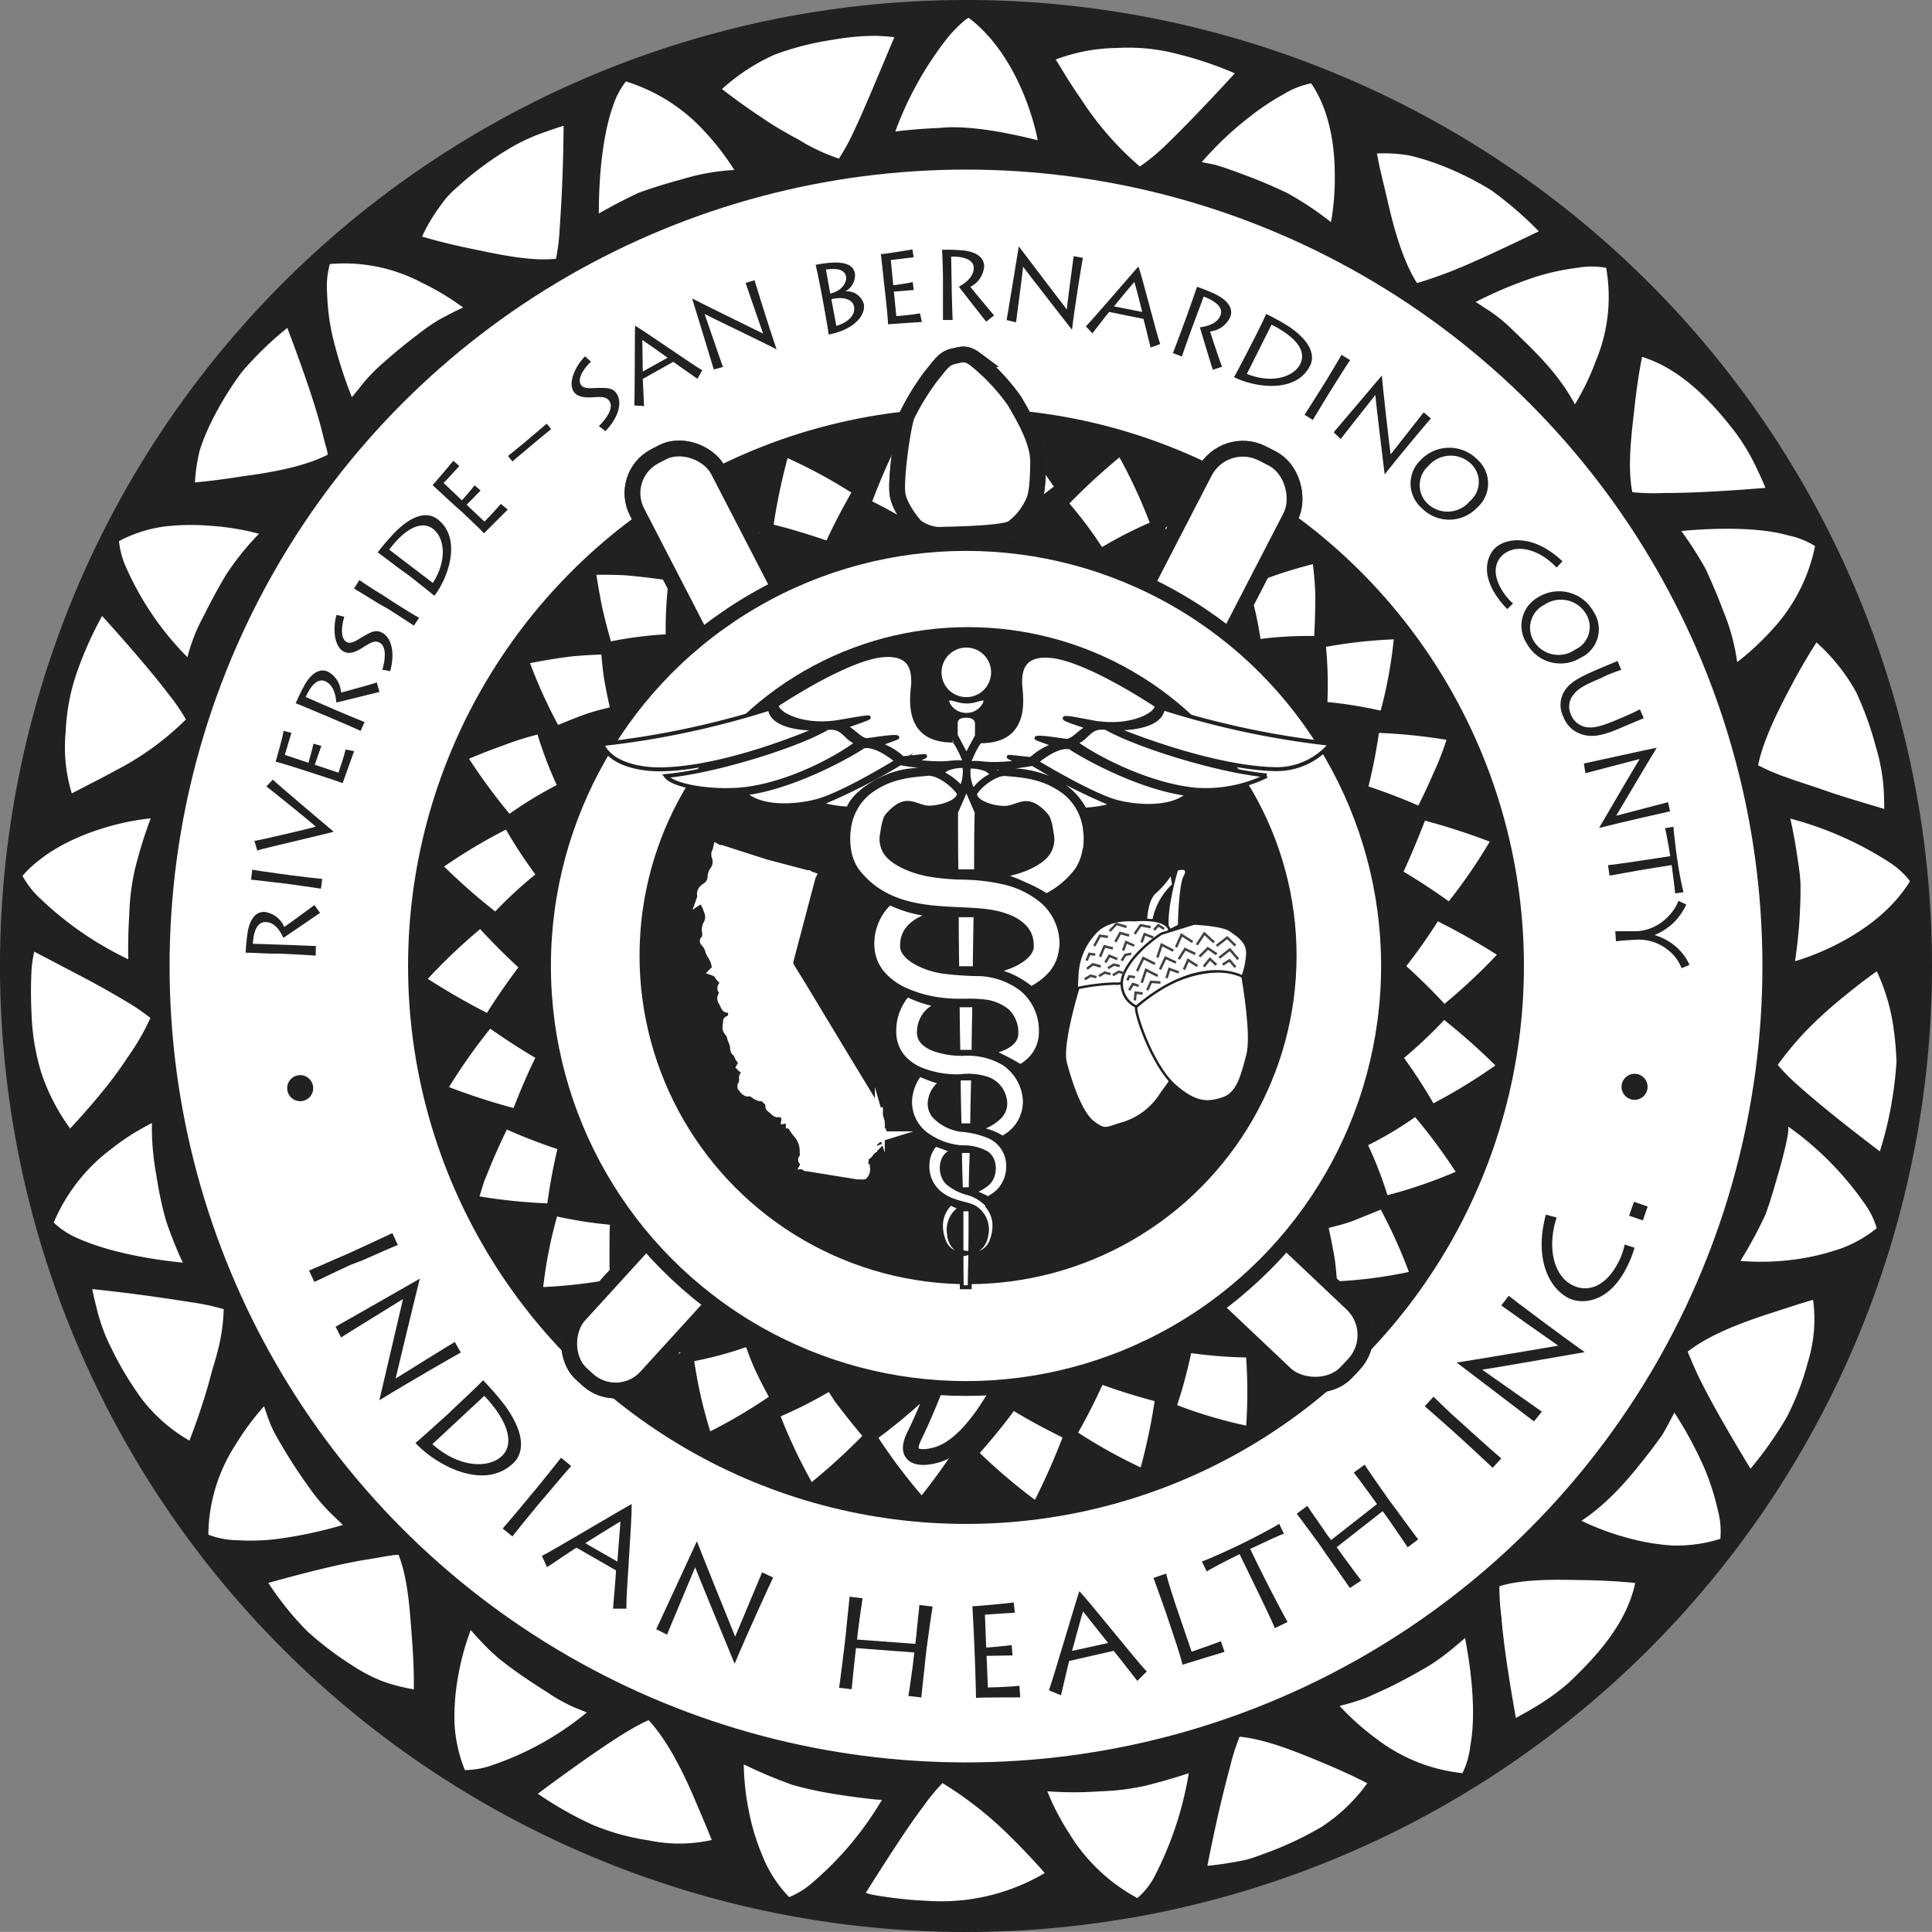 <svg xmlns="http://www.w3.org/2000/svg" viewBox="0 0 244.82 244.81"><rect x="0" y="0" width="244.82" height="244.81" fill="#808080" stroke="none"/><defs><style>.cls-1{fill:#212121;}.cls-2,.cls-3,.cls-5,.cls-6,.cls-7,.cls-8,.cls-9{fill:#fff;}.cls-3,.cls-5,.cls-6,.cls-7,.cls-9{stroke:#212121;}.cls-10,.cls-3,.cls-4,.cls-5,.cls-6,.cls-7,.cls-8,.cls-9{stroke-miterlimit:10;}.cls-3{stroke-width:0.99px;}.cls-4{fill:#c6d92c;stroke:#333;}.cls-4,.cls-5{stroke-width:2px;}.cls-6{stroke-width:1.88px;}.cls-7{stroke-width:0.5px;}.cls-8{stroke:#fff;stroke-width:1.25px;}.cls-10,.cls-9{stroke-width:0.31px;}.cls-10{fill:none;stroke:#414042;}</style></defs><g id="Layer_2" data-name="Layer 2"><g id="Layer_1-2" data-name="Layer 1"><path class="cls-1" d="M244.82,122.41A122.41,122.41,0,1,1,122.41,0,122.41,122.41,0,0,1,244.82,122.41Z"/><circle class="cls-2" cx="122.41" cy="122.41" r="100.92"/><circle class="cls-1" cx="122.41" cy="122.41" r="70.7"/><path class="cls-3" d="M190.26,135.07a83.3,83.3,0,0,0-7.3-6.49,58.74,58.74,0,0,1-5.72,5.4,64.12,64.12,0,0,1,4.21,6.49A71.28,71.28,0,0,0,190.26,135.07Z"/><path class="cls-3" d="M190.45,120.89a83.15,83.15,0,0,0-8.43-4.78,70.28,70.28,0,0,1-4.49,6.37c1.82,1.63,3.66,3.43,5.47,5.4A73.08,73.08,0,0,0,190.45,120.89Z"/><path class="cls-3" d="M179.19,161.54a65.37,65.37,0,0,0-4-8.89c-1.24.53-2.46,1-3.65,1.49s-2.54.77-3.76,1.11c.28,1.23.53,2.5.77,3.8s.3,2.52.41,3.83A57,57,0,0,0,179.19,161.54Z"/><path class="cls-3" d="M185.19,148.71a71.23,71.23,0,0,0-5.78-7.82,46.42,46.42,0,0,1-6.7,4,49.36,49.36,0,0,1,2.77,7.16A61.52,61.52,0,0,0,185.19,148.71Z"/><path class="cls-3" d="M158.37,181.25a64.31,64.31,0,0,0,0-9.72,58.14,58.14,0,0,1-7.82-.62,62.15,62.15,0,0,1-2,7.44A59,59,0,0,0,158.37,181.25Z"/><path class="cls-3" d="M169,171.93a60.22,60.22,0,0,0-2.1-9.46,49,49,0,0,1-7.71.93,50.75,50.75,0,0,1-.39,7.65c1.63.27,3.31.5,5,.68S167.27,171.91,169,171.93Z"/><path class="cls-3" d="M131.32,190.8a86.31,86.31,0,0,0,3.94-8.88c-2.47-1.24-4.76-2.43-6.91-3.78-1.46,2-3.08,4-4.88,6A72.15,72.15,0,0,0,131.32,190.8Z"/><path class="cls-3" d="M144.87,186.65a77.12,77.12,0,0,0,2-9.47c-2.62-.68-5.11-1.46-7.43-2.31-1,2.22-2.15,4.51-3.48,6.83A67.11,67.11,0,0,0,144.87,186.65Z"/><path class="cls-3" d="M102.72,188.56a79.6,79.6,0,0,0,7.22-6.58q-1.32-1.56-2.52-3.09l-1.17-1.52-1.07-1.65a54.88,54.88,0,0,1-6.89,3.49A67.54,67.54,0,0,0,102.72,188.56Z"/><path class="cls-3" d="M116.81,190.26a83.12,83.12,0,0,0,5.63-7.91,64.57,64.57,0,0,1-5.86-5.13,70.14,70.14,0,0,1-5.94,4.86A71.3,71.3,0,0,0,116.81,190.26Z"/><path class="cls-3" d="M77.57,174.78a61.49,61.49,0,0,0,9.25-3.06c-.4-1.29-.8-2.5-1.09-3.79s-.52-2.6-.73-3.85a47.1,47.1,0,0,1-7.71.39c-.09,1.66-.15,3.4-.12,5.13S77.38,173,77.57,174.78Z"/><path class="cls-3" d="M89.71,182.08a66.86,66.86,0,0,0,8.37-4.93q-1-1.77-1.8-3.48c-.56-1.15-1-2.42-1.45-3.59a46.54,46.54,0,0,1-7.41,2A57.86,57.86,0,0,0,89.71,182.08Z"/><path class="cls-3" d="M60.12,152a70.47,70.47,0,0,0,9.67,1,69.93,69.93,0,0,1,1.43-7.71A72.21,72.21,0,0,1,64,142.49q-1.1,2.2-2.12,4.61l-1,2.45Z"/><path class="cls-3" d="M68.28,163.61a62.66,62.66,0,0,0,9.63-1.09l-.18-1.94,0-2c0-1.31,0-2.59.07-3.83a56.39,56.39,0,0,1-7.56-1.18A57.16,57.16,0,0,0,68.28,163.61Z"/><path class="cls-3" d="M53.45,124.13A85.93,85.93,0,0,0,61.89,129a76.41,76.41,0,0,1,4.47-6.47c-1.82-1.66-3.65-3.48-5.47-5.48A73.7,73.7,0,0,0,53.45,124.13Z"/><path class="cls-3" d="M56.17,138A81.6,81.6,0,0,0,65.39,141a77.6,77.6,0,0,1,3.09-7.15c-2.11-1.23-4.27-2.62-6.45-4.17A72.19,72.19,0,0,0,56.17,138Z"/><path class="cls-3" d="M58.7,95.92a74.6,74.6,0,0,0,5.78,7.87,50,50,0,0,1,6.72-4.08,51.23,51.23,0,0,1-2.75-7.22A38,38,0,0,0,63.59,94Q61.19,94.85,58.7,95.92Z"/><path class="cls-3" d="M55.5,109.74a80.81,80.81,0,0,0,7.3,6.43,55.12,55.12,0,0,1,5.72-5.28,59.27,59.27,0,0,1-4.21-6.42A69.92,69.92,0,0,0,55.5,109.74Z"/><path class="cls-3" d="M75,72.34q.36,2.46.84,4.8c.35,1.58.79,3.18,1.23,4.71a49,49,0,0,1,7.79-1,50.17,50.17,0,0,1,.42-7.71c-1.64-.26-3.34-.47-5.08-.65S76.8,72.34,75,72.34Z"/><path class="cls-3" d="M66.5,83.66a63.49,63.49,0,0,0,4,8.83c1.23-.51,2.44-1,3.63-1.44s2.52-.74,3.74-1.06c-.29-1.22-.56-2.49-.78-3.76s-.32-2.51-.44-3.81c-1.64.08-3.41.14-5.07.37S68.24,83.31,66.5,83.66Z"/><path class="cls-3" d="M99.48,57.36a75.34,75.34,0,0,0-2,9.5c2.64.63,5.18,1.44,7.52,2.24,1-2.22,2.2-4.51,3.55-6.84A66.22,66.22,0,0,0,99.48,57.36Z"/><path class="cls-3" d="M87.09,64.26a65.05,65.05,0,0,0,.07,9.68,61.69,61.69,0,0,1,7.74.69,63.89,63.89,0,0,1,2-7.39A58.51,58.51,0,0,0,87.09,64.26Z"/><path class="cls-3" d="M127.91,53.63a84,84,0,0,0-5.69,7.91,67.91,67.91,0,0,1,6,5.12,72.42,72.42,0,0,1,6-4.87A73.87,73.87,0,0,0,127.91,53.63Z"/><path class="cls-3" d="M113.79,54.91a84.51,84.51,0,0,0-3.88,8.87,72.73,72.73,0,0,1,6.8,3.81c1.44-2,3-4,4.81-6A72.19,72.19,0,0,0,113.79,54.91Z"/><path class="cls-3" d="M155.4,61.84A66,66,0,0,0,147,66.76a46.26,46.26,0,0,1,3.35,7.1,48.27,48.27,0,0,1,7.47-2A58.85,58.85,0,0,0,155.4,61.84Z"/><path class="cls-3" d="M142,57.2a79.81,79.81,0,0,0-7.16,6.58A51,51,0,0,1,139.49,70a52.83,52.83,0,0,1,6.83-3.5A65.28,65.28,0,0,0,142,57.2Z"/><path class="cls-3" d="M177.16,80.5a63.44,63.44,0,0,0-9.67,1.06,50.56,50.56,0,0,1,.2,7.85,53.92,53.92,0,0,1,7.62,1.23A57.48,57.48,0,0,0,177.16,80.5Z"/><path class="cls-3" d="M166.79,70.86c-1.6.41-3.14.84-4.66,1.34s-3.07,1.12-4.54,1.73a45.62,45.62,0,0,1,1.72,7.59A47.49,47.49,0,0,1,167,81.1c.1-1.65.16-3.36.17-5.1S167,72.62,166.79,70.86Z"/><path class="cls-3" d="M189.5,106.4a83.68,83.68,0,0,0-9.23-3c-1,2.58-2,5-3.05,7.25,2.12,1.25,4.28,2.66,6.46,4.24A69,69,0,0,0,189.5,106.4Z"/><path class="cls-3" d="M183.94,93.36a69.91,69.91,0,0,0-9.63-1,70.43,70.43,0,0,1-1.49,7.62,76.24,76.24,0,0,1,7.14,2.74q1.11-2.17,2.14-4.55A37.22,37.22,0,0,0,183.94,93.36Z"/><rect class="cls-4" x="84.31" y="55.96" width="11.55" height="28.9" rx="5.25" transform="translate(-22.27 49.22) rotate(-27.33)"/><rect class="cls-5" x="84.31" y="55.96" width="11.55" height="28.9" rx="5.25" transform="translate(-22.27 49.22) rotate(-27.33)"/><rect class="cls-4" x="147.83" y="56.17" width="12.27" height="28.9" rx="5.45" transform="translate(49.61 -62.8) rotate(27.33)"/><rect class="cls-5" x="147.83" y="56.17" width="12.27" height="28.9" rx="5.45" transform="translate(49.61 -62.8) rotate(27.33)"/><rect class="cls-4" x="78.04" y="149.35" width="11.55" height="28.9" rx="5.25" transform="translate(132.19 -13.73) rotate(42.34)"/><rect class="cls-5" x="78.04" y="149.35" width="11.55" height="28.9" rx="5.25" transform="translate(132.19 -13.73) rotate(42.34)"/><rect class="cls-4" x="154.43" y="149.05" width="12.27" height="28.9" rx="5.45" transform="translate(-68.55 167.85) rotate(-46.61)"/><rect class="cls-5" x="154.43" y="149.05" width="12.27" height="28.9" rx="5.45" transform="translate(-68.55 167.85) rotate(-46.61)"/><path class="cls-4" d="M116,66.69s-2-2.22-2.27-4.11.7-8.89,1.23-10a31.32,31.32,0,0,1,3.14-5.07c1.07-1.26,1.49-2.09,2.72-2.36,1-.22,1.59-.5,2.73.35a26.28,26.28,0,0,1,5,5.31c.9,1.58,3.05,5,3,7.79s-.15,4.28-.81,5.43a8.23,8.23,0,0,1-2.42,2.87c-1.1.77-8.14.83-9.48.88A5.51,5.51,0,0,1,116,66.69Z"/><path class="cls-5" d="M116,66.69s-2-2.22-2.27-4.11.7-8.89,1.23-10a31.32,31.32,0,0,1,3.14-5.07c1.07-1.26,1.49-2.09,2.72-2.36,1-.22,1.59-.5,2.73.35a26.28,26.28,0,0,1,5,5.31c.9,1.58,3.05,5,3,7.79s-.15,4.28-.81,5.43a8.23,8.23,0,0,1-2.42,2.87c-1.1.77-8.14.83-9.48.88A5.51,5.51,0,0,1,116,66.69Z"/><path class="cls-5" d="M115.84,182c-1.33,2.68.66,3,2.89,2.35,5.75-1.69,10.4-13.36,10.67-14.74s-8.1-1.11-8.1-1.11S118.14,177.37,115.84,182Z"/><circle class="cls-6" cx="122.41" cy="122.41" r="53.54"/><circle class="cls-1" cx="122.67" cy="121.1" r="41.63"/><path class="cls-7" d="M103.72,92.33s-11.63,5.16-20.23,5.16c-1.79,0-6-.43-7.19-3.2a109.49,109.49,0,0,0,21.25-4.51c.33,2.81,6.17,2.55,6.17,2.55m1,0c-4.18,2.36-14.46,5.48-20.34,6,.8,1.16,5.07,2,9.12,1.74,6.5-.46,13.45-4.57,15.14-6-1.56-.35-1.65-2.16-3.92-1.8m4.63,2.36c-1.47,1-8.68,5.12-15,5.92,2.35,2.14,7.22,1.54,9.4.89,3.41-1,9.89-5,9.89-5s-2.51-2.23-4.25-1.85m4.75,2.09a76.29,76.29,0,0,1-10.24,5.19,14.73,14.73,0,0,0,3.6.59c.6-1.68,2.8-3.07,4.11-3.71a11.24,11.24,0,0,1,7.14-1l.56-.49a33.3,33.3,0,0,1-5.17-.54m5.81.74c-.17.12-.39.29-.64.49a7.33,7.33,0,0,1,2.51,1.89,4.94,4.94,0,0,0,.38-2.77,5.06,5.06,0,0,0-2.25.39m.77-3.62c-6.46,0-5-6.15-5-7.4s-.09-3.87-4.1-3.38-10.86,4.72-13.2,6.27c-.06,1.07,3.07,2.76,7.29,2.23.3,0,4.11-.74,4.36-.65s-3.06,1.11-2.91,1.19c1.1.57,1.67,1.46,2.54,1.68.26.06,3.45-.55,4-.35.17.06-2.36.84-2.18.92a8.47,8.47,0,0,1,2.87,1.73c.19,0,2.62-.3,2.82-.26s-1.5.63-1.29.66a22.28,22.28,0,0,0,3.45.24c1,0,2.29-.31,2.85,0,.28.1-1.06-2.88-1.44-2.88m47.83.42a109.49,109.49,0,0,1-21.25-4.51c-.33,2.81-6.17,2.55-6.17,2.55s11.63,4.92,20.23,5.16a8.89,8.89,0,0,0,7.19-3.2m-8.09,4c-5.88-.53-16.16-3.65-20.34-6-2.27-.36-2.36,1.45-3.92,1.8,1.69,1.38,8.65,5.33,15.14,6a17.6,17.6,0,0,0,9.12-1.74m-29.22-1.8s6.48,3.94,9.89,5c2.18.65,7.05,1.25,9.4-.89-6.36-.8-13.57-4.94-15-5.92-1.74-.38-4.25,1.85-4.25,1.85m-5.68.78.66.57c2.11-.75,5.3.09,6.87.78a8.57,8.57,0,0,1,4.26,3.9,15.39,15.39,0,0,0,3.63-.6,76.29,76.29,0,0,1-10.24-5.19,33.4,33.4,0,0,1-5.18.54m-2.88-.19a4.87,4.87,0,0,0,.54,3.07,6,6,0,0,1,2.51-2.07c-.32-.25-.6-.47-.8-.61a5.06,5.06,0,0,0-2.25-.39m10.59-14c-4-.49-4.1,2.13-4.1,3.38s1.45,7.4-5,7.4c-.38,0-1.72,3-1.44,2.88.56-.31,1.82,0,2.84,0a22.32,22.32,0,0,0,3.46-.24c.21,0-1.49-.63-1.29-.66s2.63.29,2.82.26a8.47,8.47,0,0,1,2.87-1.73c.18-.08-2.35-.86-2.18-.92.5-.2,3.69.41,3.95.35.87-.22,1.44-1.11,2.54-1.68.15-.08-3.15-1-2.91-1.19s4.06.7,4.36.65c4.22.53,7.35-1.16,7.29-2.23-2.34-1.55-9.18-5.78-13.2-6.27m-8,53.66a3.29,3.29,0,0,1,1.91,2.33,2.45,2.45,0,0,1-.83,2.6,5.75,5.75,0,0,1-2.54,1.3,8.1,8.1,0,0,1,3.14,1.15l.4-.26a5.1,5.1,0,0,0,2.4-4.62,6.05,6.05,0,0,0-2.71-4.58,8.91,8.91,0,0,0-5-1.19,10.57,10.57,0,0,1-3.86-.6c-1.16-.47-1.8-1.13-1.84-1.94a3.79,3.79,0,0,1,1.1-2.88,3.71,3.71,0,0,1,1.2-.75l-.48-.12a14.8,14.8,0,0,1-3.29-1.16,7,7,0,0,0-1.66,4.61,4.9,4.9,0,0,0,1,3.05,6.12,6.12,0,0,0,2.37,1.76,12.3,12.3,0,0,0,5,.87,7.8,7.8,0,0,1,3.75.43m-.34,15.89a5.25,5.25,0,0,0-2.51-1.52,6.5,6.5,0,0,1-2.26-1.09c-1.26-.83-1.38-3.24,0-4.05a2.52,2.52,0,0,1,.4-.21c-.73-.26-1.46-.55-2.2-.79a3.85,3.85,0,0,0-1,2.47,4.37,4.37,0,0,0,1.32,3.46c1.83,1.69,4,1.37,5,2.29a3.26,3.26,0,0,1,1.13,3.29c-.38,2.25-2.33,2.06-2.24,2.22s.23.2.84.14a2.59,2.59,0,0,0,2.1-1.78,5.17,5.17,0,0,0,.33-2,3.87,3.87,0,0,0-1-2.41m-4.71,3.85a3.27,3.27,0,0,1,1.14-3.29,1.46,1.46,0,0,1,.28-.21c-.43-.18-.85-.37-1.27-.57l-.21.22a3.87,3.87,0,0,0-1,2.41,5.17,5.17,0,0,0,.33,2,2.59,2.59,0,0,0,2.1,1.78c.61.06.88-.08.83-.14s-1.86,0-2.24-2.22m7.49-9a4.05,4.05,0,0,0-2.22-3.45,11,11,0,0,0-3.8-.93,5.91,5.91,0,0,1-3-1.39,2.45,2.45,0,0,1-.83-2.6,3.36,3.36,0,0,1,1.41-2.06l-.63-.13c-.75-.21-1.44-.53-2.17-.8a6.11,6.11,0,0,0-1.18,3.16,5.1,5.1,0,0,0,2.4,4.62,8.67,8.67,0,0,0,4.23,1.42,5.92,5.92,0,0,1,3,.69c1.37.81,1.24,3.22,0,4.05a5.76,5.76,0,0,1-1.64.89,14.86,14.86,0,0,1,1.87.84,6.18,6.18,0,0,0,1.23-.85,4.4,4.4,0,0,0,1.32-3.46m1.84-22.1a9.45,9.45,0,0,0-5.23-2,42.69,42.69,0,0,1-4.62-.29c-2.8-.34-5.67-1.91-5.41-3.45,0-1.91,1.46-3.15,3.6-3.81a16.14,16.14,0,0,1-5-1.37l-.17-.1a7.12,7.12,0,0,0-2.19,5.64,5.59,5.59,0,0,0,1.33,3.27,8.28,8.28,0,0,0,2.46,1.89,15.48,15.48,0,0,0,5.22,1.47c1.76.23,3.56,0,4.79.17a5.64,5.64,0,0,1,3.33,1.25,3.83,3.83,0,0,1,1.1,2.88c0,.81-.68,1.47-1.85,1.94a7.86,7.86,0,0,1-1.16.34,32,32,0,0,1,3.53,1.83,5.77,5.77,0,0,0,1.59-1.36,4.9,4.9,0,0,0,1-3.05,6.81,6.81,0,0,0-2.37-5.29m-7.07-25.48-1.31,3c0,2.39,0,4.89.05,7.48h2.49c0-2.58,0-5.09.07-7.48Zm0-4.19,1.34-2.49V91.7c0-.67-.6-1-1.34-1s-1.35.2-1.35,1v1.49Zm-1.22,20.24q0,3.33.06,6.71h2.23c0-2.24.06-4.49.09-6.71Zm.12,11.41c0,2,.05,4,.08,5.9h1.93c0-1.94.06-3.91.09-5.9Zm1.84,15.21c0-1.91.07-3.9.11-5.94h-1.82c0,2,.06,4,.1,5.94Zm-.19,8.1c0-1.52.08-3.15.12-4.85h-1.48c0,1.7.07,3.33.11,4.85Zm-1.18,2.55c0,5,0,8.82.05,9.87h1c0-1.09.13-4.07.1-9.88Zm.63-71.44a3.39,3.39,0,1,0,3.38,3.38,3.39,3.39,0,0,0-3.38-3.38m0,7.08c-1.1,0-2-.59-2.35-.3s.53,2,2.35,2,2.69-1.73,2.34-2-1.25.35-2.34.3m12,31.18a5.59,5.59,0,0,1-1.33,3.27,8.28,8.28,0,0,1-2.46,1.89h0a11,11,0,0,0-4.45-2.22c2.48-.52,4.75-1.92,4.52-3.3,0-2.22-2-3.54-4.69-4.09-4.85-1-12.8.79-17.47-5.38a6.36,6.36,0,0,1-1-2.68,9,9,0,0,1,0-2.54,7,7,0,0,1,2.47-4.55c2.72-2.11,5.4-2.21,7.63-2.42,1.17,0,3,1.25,3.83,2.48a.87.87,0,0,1-.2.55c-.61.82-2.46,1.22-3.39,1.26-1.86.1-2.9-1.84-5.29.77-.56.46-.72,1.65-.85,2.52a3.2,3.2,0,0,0,.39,2.36c.88,1.4,3.33,2.49,5.89,2.9a29.34,29.34,0,0,0,4.15.33,24.58,24.58,0,0,1,4.94.6,11.51,11.51,0,0,1,5,2.47,7.12,7.12,0,0,1,2.34,5.78m2.95-12.51a6.36,6.36,0,0,1-1,2.68,11.08,11.08,0,0,1-3.83,3.22,19.59,19.59,0,0,0-2.84-1.47,17.55,17.55,0,0,0-2.61-1l-.34-.07.18,0c2.56-.41,5-1.5,5.89-2.9a3.2,3.2,0,0,0,.39-2.36c-.13-.87-.29-2.06-.85-2.52-2.39-2.61-3.44-.67-5.29-.77-1.12,0-3.59-.62-3.59-1.81.79-1.23,2.66-2.53,3.83-2.48,2.22.21,4.91.31,7.63,2.42a7.06,7.06,0,0,1,2.47,4.55,9,9,0,0,1,0,2.54"/><path class="cls-8" d="M102.57,111l.17.06h0a.7.7,0,0,0-.07.22s0,0,0,.06q-1.39,5.24-2.76,10.45l0,.08a.37.37,0,0,0,0,.43l.44.73,1,1.61L107,134l3,4.94,1.18,2,0,0,.08,0v.08a1.09,1.09,0,0,1-.05.17.66.66,0,0,0,0,.42v0l.09.16.08.13h0a.61.61,0,0,0,.05.12l.06.18a.2.2,0,0,1,0,.11.4.4,0,0,0,0,.28h0v0a.31.31,0,0,0,0,.18.17.17,0,0,1,0,.12.38.38,0,0,0,0,.33h0a.4.4,0,0,0,.16.18l0,0,0,.07h0v0l.08.12a.25.25,0,0,0,.12.11l0,0v0a.14.14,0,0,1,0,.14h0l-.11.07-.13.08a.37.37,0,0,0-.14.08l-.11.06h0l-.07,0h0l-.08,0a.79.79,0,0,0-.25.14.09.09,0,0,0,0,.05c0,.1-.08.16-.15.18h0l-.14.09a.28.28,0,0,0-.15.32.14.14,0,0,0,0,.06s0,.07,0,.16a.44.44,0,0,0,0,.28.43.43,0,0,1,0,.05s0,.06,0,.07v0a.77.77,0,0,0-.18.1l-.09.06a.42.42,0,0,0-.21.34c0,.09,0,.14-.07.16h0a.34.34,0,0,0-.12.12.05.05,0,0,1,0,0h0l0,0-.11.06a.49.49,0,0,0-.3.6v0a.53.53,0,0,1-.1.42.36.36,0,0,0-.11.45h0a.47.47,0,0,0,.15.19h0a.36.36,0,0,0,.18.1l.07,0v0a.93.93,0,0,1-.14.58,1.1,1.1,0,0,0-.11.12.05.05,0,0,1,0,0,.48.48,0,0,1-.21,0H109a1.05,1.05,0,0,0-.31,0l-5.31-.86-.37-.07c-.23,0-.46-.09-.71-.11h-.1c-.06,0-.1,0-.11-.07s0-.11,0-.17a.31.31,0,0,0-.16-.43l-.06,0c-.09-.07-.1-.12-.1-.14s0,0,0-.05a1.1,1.1,0,0,0,.19-.89c0-.06,0-.12,0-.17a3.32,3.32,0,0,0-.81-2.21,7.53,7.53,0,0,1-.62-.86.93.93,0,0,0-.5-.43.85.85,0,0,0-.32,0h-.13a.35.35,0,0,1,0-.14,1,1,0,0,0-.09-.9l0-.08a.56.56,0,0,0-.38-.3,1,1,0,0,0-.41,0,.7.7,0,0,1-.21,0,.69.69,0,0,1-.33-.23,1.56,1.56,0,0,0-.28-.23l-.11-.09c-.09-.07-.16-.13-.16-.19a1,1,0,0,0-.43-.89,2.26,2.26,0,0,1-.26-.29.32.32,0,0,0-.17-.12.52.52,0,0,0-.17,0h0a1,1,0,0,1-.3,0,1.63,1.63,0,0,1-.53-.26,1.67,1.67,0,0,0-.62-.34,1,1,0,0,0-.31,0h-.14a1,1,0,0,1-.44-.38l-.16-.19a.26.26,0,0,1,0-.1l0-.06a1.57,1.57,0,0,0,.19-1c0-.1,0-.15.11-.28a.64.64,0,0,0,.21-.5c0-.17-.17-.3-.38-.44a1.08,1.08,0,0,1-.25-.19.81.81,0,0,1,.16-.2.45.45,0,0,0,.13-.31.43.43,0,0,0-.16-.28,1.77,1.77,0,0,1-.51-.86.31.31,0,0,0-.15-.21c-.23-.1-.27-.28-.3-.58a.77.77,0,0,1,0-.15,3.86,3.86,0,0,0-.24-.75,3.89,3.89,0,0,1-.21-.66.58.58,0,0,0-.19-.35c-.4-.33-.32-.73-.24-1.2a1.16,1.16,0,0,1,0-.18c0-.05,0-.06.13-.11a.88.88,0,0,0,.5-.7.92.92,0,0,0-.27-.86.37.37,0,0,0-.15-.08.25.25,0,0,0-.17,0,.28.28,0,0,1-.15,0c-.09,0-.15-.12-.23-.28s-.09-.18-.13-.27-.12-.24-.19-.36-.12-.37,0-.53a.75.75,0,0,0,0-.85.3.3,0,0,1,0-.37.75.75,0,0,0,.17-.47s0-.06,0-.06a0,0,0,0,1,0,0h0s.06,0,.06,0a1.11,1.11,0,0,0,.22,1.1,1.91,1.91,0,0,1,.16.27.39.39,0,0,0,.19.19h0a.26.26,0,0,0,.21,0,.26.26,0,0,0,.15-.18c0-.1-.06-.18-.1-.24l0,0c-.05-.06-.1-.12-.09-.16a2,2,0,0,0-.15-1c0-.11-.07-.22-.1-.33s0-.32.17-.4a1,1,0,0,1,.55,0,2.84,2.84,0,0,1,.38.13l.41.14a1.77,1.77,0,0,0,.41,0h0a.48.48,0,0,1,.11.08.83.83,0,0,0,.21.12h0a.12.12,0,0,0,.12,0,.11.11,0,0,0,0-.14.14.14,0,0,0-.09-.08h0a1.07,1.07,0,0,0-.46-.24,1.3,1.3,0,0,0-.4,0,3.2,3.2,0,0,1-.39-.16c-.15-.06-.3-.13-.46-.18l-.19,0a.59.59,0,0,0-.36-.35h-.07a.41.41,0,0,0-.51.28l0,.08a2.66,2.66,0,0,1-.23.55,1.25,1.25,0,0,1-.34-.38,1.06,1.06,0,0,0-.59-.53h0c.34-.34.34-.41.17-.89l0-.12a4.59,4.59,0,0,0-.57-1.18,1.35,1.35,0,0,1-.2-.45,2.21,2.21,0,0,0-.55-1q-.14-.14-.12-.21s.06-.1.11-.13a.47.47,0,0,0,.18-.44v-.11a2,2,0,0,0,0-.41,1.34,1.34,0,0,1,.19-1.08,2,2,0,0,0,0-1.7,4.36,4.36,0,0,0-.81-1.5c0-.06-.06-.09,0-.13s0,0,0,0a.27.27,0,0,0,0-.18c-.13-.54.13-.82.66-1.15a1.67,1.67,0,0,0,.65-1.29v0a1.4,1.4,0,0,1,.26-.73,2,2,0,0,0,.28-1.8.61.61,0,0,1,0-.58.67.67,0,0,0,.12-.29.13.13,0,0,1,0-.06.58.58,0,0,0,.17.06l.13,0,.11,0h0L97,109.51l5.27,1.39h0l.16,0Z"/><path class="cls-2" d="M238.21,145.9a46.37,46.37,0,0,0,1.74-7.74c.16-1.13.29-2.34.37-3.6a37.33,37.33,0,0,0-.32-3.88,24.9,24.9,0,0,0-2.18-7.6s-2.25,1.58-4.92,3.82a54.2,54.2,0,0,0-4.08,3.77,42.73,42.73,0,0,0-3.55,4.27,25.77,25.77,0,0,0,2.71,2.72C230,139.46,233.22,142.12,238.21,145.9Z"/><path class="cls-2" d="M226.61,142.76l0,.4a7,7,0,0,1-.15,1.14c-.21,1-.52,2.34-1,4s-1,3.55-1.72,5.55a53.78,53.78,0,0,1-3.2,5.93,31.82,31.82,0,0,0,6.06-.08,29.57,29.57,0,0,0,5.69-1.17,15.76,15.76,0,0,0,5.53-2.9,10.72,10.72,0,0,0-1.69-3.32A39.78,39.78,0,0,0,226.61,142.76Z"/><path class="cls-2" d="M221.82,186.11a47.18,47.18,0,0,0,4.58-6.5,34.24,34.24,0,0,0,2.69-7,18.3,18.3,0,0,0,.66-7.9l-1.68.5-4.14,1.34c-3.37,1.11-7.36,2.61-10.06,4.72a8.4,8.4,0,0,0,.36.88c.23.58.6,1.45,1.18,2.64C216.58,177.16,218.6,180.81,221.82,186.11Z"/><path class="cls-2" d="M212.17,179s-.26.51-.72,1.38c-.24.44-.54,1-.88,1.56l-1.38,1.86c-2.09,2.68-4.88,6.32-8.79,8.91a33.22,33.22,0,0,0,5.71,2.13,27.88,27.88,0,0,0,5.74,1A18.56,18.56,0,0,0,218,195a10.34,10.34,0,0,0-.33-3.67,31,31,0,0,0-1.57-5A48.53,48.53,0,0,0,212.17,179Z"/><path class="cls-2" d="M192.09,217.69s.76-.39,2-1.12a30.57,30.57,0,0,0,4.64-3.28c3.3-3.14,7.36-7.37,8.48-12.7,0,0-2.67-.29-6.06-.35S193.29,200,190,201a29,29,0,0,0,.26,3.93C190.45,207.51,191,211.61,192.09,217.69Z"/><path class="cls-2" d="M185.65,207.57l-1.18,1a29.13,29.13,0,0,1-3.29,2.45c-1.46.87-3.2,1.84-5.12,2.78-1,.47-2,.93-3,1.37a31.66,31.66,0,0,1-3.31,1,32.55,32.55,0,0,0,4.57,4.09,21.58,21.58,0,0,0,11,4.43,10.36,10.36,0,0,0,1-3.51C186.81,218.65,186.91,214.16,185.65,207.57Z"/><path class="cls-2" d="M153,236.43s.85-.06,2.26-.28c.7-.11,1.54-.25,2.48-.45s1.93-.62,3-1a42.49,42.49,0,0,0,6.76-3.22,21.89,21.89,0,0,0,5.76-5.51s-2.39-1.25-5.55-2.56-7.18-3-10.63-3.34a27.45,27.45,0,0,0-1.19,3.73C155.17,226.5,154.17,230.43,153,236.43Z"/><path class="cls-2" d="M150.64,224.69s-2.13.75-5.43,1.58a29.78,29.78,0,0,1-5.78.72,45.52,45.52,0,0,1-6.71,0s.24.63.69,1.61a34,34,0,0,0,2.08,3.73,22.79,22.79,0,0,0,8.63,8.19,9.16,9.16,0,0,0,2.24-2.86A43.85,43.85,0,0,0,150.64,224.69Z"/><path class="cls-2" d="M109.71,239.86l.58.18c.38.08.93.18,1.63.28a49.2,49.2,0,0,0,5.65.55,25.74,25.74,0,0,0,14.82-3.52s-1.78-2.08-4.25-4.51a46.86,46.86,0,0,0-8.71-6.89,24.81,24.81,0,0,0-2.46,3C115.36,231.05,113,234.64,109.71,239.86Z"/><path class="cls-2" d="M111.76,228.07s-.56,0-1.54-.12-2.39-.28-4.07-.55a48.1,48.1,0,0,1-5.69-1.21,59.73,59.73,0,0,1-6.21-2.61,31.83,31.83,0,0,0,.66,6,27.93,27.93,0,0,0,1.69,5.54,16.07,16.07,0,0,0,3.4,5.28,10.58,10.58,0,0,0,3.14-2A41.51,41.51,0,0,0,111.76,228.07Z"/><path class="cls-2" d="M68.15,227.3a46.72,46.72,0,0,0,6.9,3.92,29.63,29.63,0,0,0,7.22,2,18.72,18.72,0,0,0,7.92-.06l-.65-1.61-1.72-4.05c-1.42-3.23-3.28-7-5.64-9.53l-.83.4c-.55.28-1.38.74-2.51,1.43C76.58,221.23,73.13,223.59,68.15,227.3Z"/><path class="cls-2" d="M74.36,217l-1.44-.58a21.51,21.51,0,0,1-3.61-2c-1.44-.9-3.1-2-4.82-3.26l-1.29-1L62,209.07c-.8-.81-1.59-1.64-2.35-2.51a32.29,32.29,0,0,0-1.6,5.87,28.63,28.63,0,0,0-.46,5.82,18.22,18.22,0,0,0,1.32,6.05,10.56,10.56,0,0,0,3.63-.68A37.94,37.94,0,0,0,74.36,217Z"/><path class="cls-2" d="M34,200.58s.45.72,1.29,1.86A37.93,37.93,0,0,0,39,206.77a42,42,0,0,0,6,4.5,19.63,19.63,0,0,0,3.54,1.8,22.43,22.43,0,0,0,3.9,1s.05-2.67-.21-6.05-.46-7.82-1.73-11c0,0-.31,0-1,.1s-1.65.28-2.92.49C44,198,39.92,198.94,34,200.58Z"/><path class="cls-2" d="M43.45,193.24l-1.12-1.08a23.43,23.43,0,0,1-2.72-3.06c-1-1.38-2.14-3-3.26-4.84-.55-.91-1.12-1.85-1.64-2.84s-.87-2.13-1.25-3.22a32.94,32.94,0,0,0-3.64,4.92,21.32,21.32,0,0,0-3.42,11.35,10.34,10.34,0,0,0,3.6.7,27.35,27.35,0,0,0,5.24-.17A54.93,54.93,0,0,0,43.45,193.24Z"/><path class="cls-2" d="M11.69,163.35s.15.84.51,2.22a23,23,0,0,0,1.94,5.34A41.71,41.71,0,0,0,18,177.32a20.45,20.45,0,0,0,6,5.23s1-2.49,2-5.76c.25-.81.5-1.67.73-2.56s.56-1.86.8-2.81a24,24,0,0,0,.82-5.52,27.84,27.84,0,0,0-3.84-.84C21.75,164.64,17.85,164,11.69,163.35Z"/><path class="cls-2" d="M23.17,160s-1-2-2.11-5.25A43.37,43.37,0,0,1,19.83,149a32.94,32.94,0,0,1-.58-6.69s-.59.29-1.54.84a28.16,28.16,0,0,0-3.59,2.43,22.55,22.55,0,0,0-7.31,9.34,10.16,10.16,0,0,0,3.06,2C12.27,158,16.55,159.33,23.17,160Z"/><path class="cls-2" d="M4.34,120.59A15.36,15.36,0,0,0,4,122.84a53.73,53.73,0,0,0,0,5.67,28.72,28.72,0,0,0,1.22,7.38A25.61,25.61,0,0,0,8.89,143s1.9-2,4.07-4.65a52.35,52.35,0,0,0,3.26-4.43A30.38,30.38,0,0,0,19.06,129a26.22,26.22,0,0,0-3.21-2.18c-1.16-.7-2.67-1.56-4.59-2.6Z"/><path class="cls-2" d="M16.26,121.56s-.09-2.25.12-5.65a29.67,29.67,0,0,1,.72-5.77,56.78,56.78,0,0,1,2-6.44,31.78,31.78,0,0,0-5.91,1.21c-3.3,1-7.51,2.85-10.34,6.07a11,11,0,0,0,2.31,2.94A42.61,42.61,0,0,0,16.26,121.56Z"/><path class="cls-2" d="M12.94,78.05A46.9,46.9,0,0,0,9.71,85.3a26.16,26.16,0,0,0-1.38,7.37,20,20,0,0,0,.77,7.87l1.54-.8c.95-.51,2.4-1.21,3.92-2.06a36.14,36.14,0,0,0,9-6.51A24.88,24.88,0,0,0,21.39,88C19.79,85.89,17.11,82.67,12.94,78.05Z"/><path class="cls-2" d="M23.75,83.28A22.29,22.29,0,0,1,25.84,78c.75-1.52,1.68-3.28,2.77-5.11a34.36,34.36,0,0,1,4.21-5.25,31.57,31.57,0,0,0-6-1A29.42,29.42,0,0,0,21,66.7a17.05,17.05,0,0,0-5.92,1.87,10.63,10.63,0,0,0,1,3.55A37.79,37.79,0,0,0,23.75,83.28Z"/><path class="cls-2" d="M36.41,41.55a43.45,43.45,0,0,0-5.71,5.52,41.11,41.11,0,0,0-3.92,6.39,25.88,25.88,0,0,0-1.49,3.67,22.74,22.74,0,0,0-.59,4s2.65-.22,6-.77c3.53-.46,7.75-1.18,10.82-2.74,0,0,0-.31-.19-.94s-.39-1.53-.74-2.85C39.9,51.28,38.6,47.34,36.41,41.55Z"/><path class="cls-2" d="M44.59,50.33l1-1.22a21.29,21.29,0,0,1,2.82-3c1.27-1.13,2.79-2.41,4.5-3.7a25.81,25.81,0,0,1,2.7-1.88c1-.55,2-1.07,3.08-1.56a32.77,32.77,0,0,0-5.24-3.15A21,21,0,0,0,41.8,33.46a10.51,10.51,0,0,0-.35,3.66,28.39,28.39,0,0,0,.62,5.18A56.51,56.51,0,0,0,44.59,50.33Z"/><path class="cls-2" d="M71.42,15.94s-.82.23-2.15.72a24.09,24.09,0,0,0-5.14,2.41,41,41,0,0,0-6,4.47c-.49.44-1,.9-1.42,1.37s-.84,1.06-1.23,1.61a22.24,22.24,0,0,0-2,3.46s2.57.78,5.91,1.47,7.65,1.7,11.07,1.34a27.52,27.52,0,0,0,.47-3.91C71.11,26.14,71.37,22.12,71.42,15.94Z"/><path class="cls-2" d="M75.88,27.06s1.94-1.16,5-2.61c1.6-.59,3.5-1.18,5.56-1.74a27.85,27.85,0,0,1,6.61-1.17,32.6,32.6,0,0,0-3.74-4.86,22.47,22.47,0,0,0-10-6.36,10.2,10.2,0,0,0-1.67,3.23C76.78,15.94,75.89,20.42,75.88,27.06Z"/><path class="cls-2" d="M113.33,4.71s-.85-.11-2.27-.17a32,32,0,0,0-5.65.52,36.26,36.26,0,0,0-7.24,1.86,25.41,25.41,0,0,0-6.68,4.36s2.12,1.69,5,3.59c1.44,1,3,1.91,4.72,2.83a24.18,24.18,0,0,0,5.1,2.4,27.33,27.33,0,0,0,1.87-3.42C109.35,14.23,111,10.25,113.33,4.71Z"/><path class="cls-2" d="M113.45,16.67s2.24-.32,5.64-.46c3.4-.35,8,.46,12.41,1.56,0,0-1.76-10.18-8.74-15.51a2.52,2.52,0,0,0-.71.49,16.86,16.86,0,0,0-2,2.07A43.16,43.16,0,0,0,113.45,16.67Z"/><path class="cls-2" d="M156.48,9.29A46.53,46.53,0,0,0,149,6.79a24.44,24.44,0,0,0-7.46-.71,22.68,22.68,0,0,0-7.76,1.46l.93,1.51c.59,1,1.43,2.28,2.42,3.72a39.12,39.12,0,0,0,7.31,8.33,25.9,25.9,0,0,0,3-2.43C149.31,16.87,152.26,13.89,156.48,9.29Z"/><path class="cls-2" d="M152.28,20.55l1.53.29c.95.25,2.28.73,3.88,1.32s3.43,1.36,5.35,2.26a40.52,40.52,0,0,1,5.62,3.73,31.71,31.71,0,0,0,.48-6.06c0-3.47-.62-8.11-3-11.53a10.64,10.64,0,0,0-3.45,1.36,31.65,31.65,0,0,0-4.37,2.91A42,42,0,0,0,152.28,20.55Z"/><path class="cls-2" d="M195,29.31a47.37,47.37,0,0,0-6-5.18,38.69,38.69,0,0,0-6.73-3.31,29.5,29.5,0,0,0-3.79-1.14,19.35,19.35,0,0,0-4-.23l.34,1.72,1,4.22c.79,3.46,1.9,7.58,3.74,10.48,0,0,1.23-.33,3.67-1.24S189.43,32,195,29.31Z"/><path class="cls-2" d="M187,38.26l1.3.85a19.16,19.16,0,0,1,3.22,2.55c2.43,2.36,5.85,5.43,8.05,9.58a32.16,32.16,0,0,0,2.65-5.5,21,21,0,0,0,1.31-11.8,10.24,10.24,0,0,0-3.67,0,30.36,30.36,0,0,0-5.1,1.09A53.33,53.33,0,0,0,187,38.26Z"/><path class="cls-2" d="M223.71,61.82s-.3-.8-.92-2.08a26.82,26.82,0,0,0-2.86-4.91c-2.78-3.61-6.67-8-11.85-9.61,0,0-.54,2.63-.91,6s-1,7.77-.32,11.15a27.31,27.31,0,0,0,4,.1C213.47,62.48,217.56,62.33,223.71,61.82Z"/><path class="cls-2" d="M213.05,67.29a45.44,45.44,0,0,1,3.06,4.76c.72,1.54,1.51,3.37,2.26,5.37a26,26,0,0,1,1.76,6.48,33.4,33.4,0,0,0,4.5-4.18A22,22,0,0,0,230,69.2a10.22,10.22,0,0,0-3.39-1.35C224.22,67.14,219.68,66.67,213.05,67.29Z"/><path class="cls-2" d="M238.77,102.51s0-.85-.06-2.27a24.46,24.46,0,0,0-1-5.59,41.68,41.68,0,0,0-2.53-7,24.12,24.12,0,0,0-5-6.24s-1.48,2.26-3.09,5.29-3.59,6.85-4.31,10.27a26.13,26.13,0,0,0,3.6,1.54c1.26.47,3,1,5,1.7S235.84,101.63,238.77,102.51Z"/><path class="cls-2" d="M226.86,103.73s.54,2.2,1,5.57a24.06,24.06,0,0,1,.3,2.72c0,1,0,2-.06,3.09a58.75,58.75,0,0,1-.64,6.69s10-2.69,14.56-10.12a4.3,4.3,0,0,0-.52-.66,10.88,10.88,0,0,0-2.19-1.82A43.71,43.71,0,0,0,226.86,103.73Z"/><path class="cls-2" d="M145.36,116.61s.08-2.56,1.11-3.41a11.75,11.75,0,0,0,1.87-2.14l.18,1A8.51,8.51,0,0,0,146,116.7Z"/><path class="cls-2" d="M136.79,125.23s-2.2,7.1-1.6,9.4,1.88,6.24,3.42,7.43,1.58.7,3.59.15a8.63,8.63,0,0,0,4.87-3.77c1.38-1.92,1.1-1.33,1.45-3.38s-.94-8.28-.94-8.28l-.69-3-5-.86Z"/><path class="cls-2" d="M149.26,110.32s-1.49,4.84-1.12,7.44l1.12-.56s.09-5.11.74-6.23S149.26,110.32,149.26,110.32Z"/><path class="cls-9" d="M143.73,116.61s-3.33-.34-5,1.63a8.43,8.43,0,0,0-2.22,5.38l-.08,1.62a25.7,25.7,0,0,1,4.87-.6c1.11.17,2.3-1,2.3-1s3.93-4.19,4.1-4.53.48-1.33.48-1.33S147.92,116.27,143.73,116.61Z"/><path class="cls-9" d="M144,127.57c-.36.35,1.91,7.34,4.8,9.92,2.72,2.42,4.28,2.33,6.2,1.69s2.45-3.13,3.09-5.53-.48-9-.64-9.93S149.72,122,144,127.57Z"/><path class="cls-9" d="M144,127.57a3.21,3.21,0,0,1-1.56-4.25c1.29-2.87,4.73-5,4.73-5l4.15-1.29s3.58.15,4.59.86,2.15,1.44,2.15,2.87a9.54,9.54,0,0,1-.61,3S152.13,120.7,144,127.57Z"/><polyline class="cls-10" points="144.09 123.06 144.88 121.4 146.36 122.15"/><polyline class="cls-10" points="146.66 121.34 147.2 119.71 148.68 120.47"/><polyline class="cls-10" points="149.03 120.03 149.72 118.47 151.12 119.37"/><polyline class="cls-10" points="151.66 119.72 152.61 118.29 153.84 119.41"/><polyline class="cls-10" points="154.16 119.86 155.51 118.81 156.55 119.83"/><polyline class="cls-10" points="144.68 124.53 145.22 122.91 146.7 123.66"/><polyline class="cls-10" points="143.09 125.47 143.57 124.69 144.29 124.93"/><polyline class="cls-10" points="142.85 124.23 143.1 123.72 143.82 123.83"/><polyline class="cls-10" points="143.8 126.77 143.91 125.79 144.79 125.89"/><polyline class="cls-10" points="147 122.84 147.69 121.36 149.02 121.98"/><polyline class="cls-10" points="149.37 121.54 150.17 120.27 151.46 120.88"/><polyline class="cls-10" points="152 121.22 153.06 120.17 154.18 120.92"/><polyline class="cls-10" points="154.5 121.37 155.85 120.32 156.91 121.56"/><polyline class="cls-10" points="145.38 125.47 145.86 124.42 147.05 124.5"/><polyline class="cls-10" points="147.82 123.94 148.18 122.79 149.37 123.22"/><polyline class="cls-10" points="150.03 122.86 150.56 121.66 151.73 122.41"/><polyline class="cls-10" points="152.54 122.49 153.32 121.52 154.13 122.27"/><polyline class="cls-10" points="154.93 122.24 155.81 121.69 156.55 122.56"/><polyline class="cls-10" points="137.69 121.73 138.05 120.87 138.79 120.97"/><polyline class="cls-10" points="138.67 119.87 139.38 118.57 140.39 118.72"/><polyline class="cls-10" points="140.61 117.99 141.48 117.08 142.75 117.46"/><polyline class="cls-10" points="137.74 122.76 138.49 122.19 139.48 122.47"/><polyline class="cls-10" points="139.4 121.24 139.95 119.92 141.03 120.18"/><polyline class="cls-10" points="141.34 119.35 141.95 118.23 143.08 118.55"/><polyline class="cls-10" points="143.79 118.35 144.53 117.25 145.81 117.48"/><polyline class="cls-10" points="146.24 117.83 146.79 117.25 147.52 117.71"/><polyline class="cls-10" points="137.46 124.09 138.2 123.64 138.94 123.83"/><polyline class="cls-10" points="139.25 123.69 139.99 123.25 140.72 123.43"/><polyline class="cls-10" points="142.14 121.74 142.6 121.01 143.35 120.85"/><polyline class="cls-10" points="141.02 123.58 141.76 123.14 142.49 123.33"/><polyline class="cls-10" points="140.41 122.68 141.15 122.23 141.88 122.42"/><polyline class="cls-10" points="140.07 121.96 140.58 121.12 141.57 121.54"/><polyline class="cls-10" points="142.32 120.45 142.7 119.39 143.72 119.83"/><polyline class="cls-10" points="144.65 119.43 145.04 118.38 146.13 118.79"/><path class="cls-1" d="M36.13,119.73c.48,0,3.7.16,3.9.14L40,121.11c-.3-.07-4.34-.26-4.61-.27l-1,0c-.38,0-3-.14-3.26-.11a24.92,24.92,0,0,1,.26-2.64c.29-1.67,1.05-2.59,2.14-2.53a3.16,3.16,0,0,1,2.49,1.9c.45-.3,3.41-2.44,3.81-2.78l.73,1c-.19.13-4.1,2.8-4.65,3.16-.31-.66-1-2-2.27-2-.57,0-1.45.35-1.6,2.75Z"/><path class="cls-1" d="M37,110.93c1.27.17,3.54.43,3.83.45l-.16,1.23c-.55-.1-3.51-.5-3.84-.55l-1.37-.18c-.21,0-3.35-.4-3.65-.41l.16-1.27c.23.06,2.15.35,3.67.55Z"/><path class="cls-1" d="M34.57,98.79c.56.58,7,6,7.71,6.6v0c-.45.18-9,2.13-9.68,2.38l-.36-1.21c.61-.07,7.33-1.64,7.77-1.81-.25-.28-5.89-4.85-6.26-5.09Z"/><path class="cls-1" d="M44.87,95.18c-.06.2-1.37,3.81-1.45,4.06-.63-.25-3.23-1.09-3.51-1.18l-1.63-.53c-.19-.06-3.11-1-3.35-1,.09-.29,1-3.52,1-3.92l1,.26c-.13.39-.78,2.59-.84,2.79l3,1c.07-.22.51-1.8.63-2.42l1,.28c-.09.27-.75,2.14-.83,2.39l3,1c.1-.29.66-1.91.91-2.93Z"/><path class="cls-1" d="M42.58,90c.45.19,3.43,1.44,3.61,1.49l-.49,1.14c-.26-.17-4-1.75-4.23-1.86l-1-.41c-.35-.15-2.79-1.18-3-1.24a26.45,26.45,0,0,1,1.17-2.39c.86-1.46,1.89-2.06,2.89-1.63a3.19,3.19,0,0,1,1.68,2.66c.52-.12,4.05-1.1,4.54-1.28l.33,1.2c-.22.06-4.82,1.2-5.46,1.34-.06-.72-.27-2.2-1.42-2.7-.53-.23-1.48-.18-2.46,2Z"/><path class="cls-1" d="M48.45,84.87c.37-1.22.57-2.93-.33-3.43-.56-.3-1-.1-1.93.47-1,.67-1.87,1.08-2.66.64-1.19-.65-1.38-2.9-.89-4.63l1,.24c-.26.74-.65,2.69.29,3.2.58.32,1.37-.28,1.91-.6,1-.58,1.7-1.07,2.61-.57,1.1.6,1.66,2.42,1,4.85Z"/><path class="cls-1" d="M49.82,76.28c1.08.69,3,1.88,3.29,2l-.67,1c-.46-.33-3-1.94-3.26-2.12L48,76.5c-.19-.12-2.87-1.78-3.14-1.92l.68-1.08c.18.15,1.8,1.22,3.1,2Z"/><path class="cls-1" d="M50.53,72c-.21-.16-2.36-1.8-2.67-2A29,29,0,0,1,50,67.5c2.95-3,4.73-2.26,5.44-1.71,3.14,2.41,1.38,7.41-.4,9.71-.44-.39-2.93-2.35-3.2-2.56Zm4.32,1.87c1.88-2.95,1.46-5.78,0-6.87s-3.55,0-5.53,2.65Z"/><path class="cls-1" d="M64.34,64.57c-.13.15-2.87,2.85-3,3-.46-.49-2.45-2.36-2.66-2.57L57.4,63.86c-.15-.14-2.39-2.22-2.58-2.38.21-.22,2.38-2.76,2.62-3.09l.77.66c-.28.29-1.81,2-2,2.15l2.32,2.2c.16-.16,1.24-1.39,1.61-1.9l.76.66c-.19.21-1.6,1.62-1.77,1.8l2.26,2.14c.21-.22,1.41-1.44,2.07-2.25Z"/><path class="cls-1" d="M64.37,57.78l1.89-1.53,1.18-1,1.84-1.56.57.69c-.17.11-1.56,1.26-1.87,1.52l-1.18,1c-.15.13-1.42,1.17-1.86,1.58Z"/><path class="cls-1" d="M75.89,54c.91-.89,1.91-2.28,1.35-3.15-.35-.54-.87-.59-1.91-.52-1.23.1-2.15,0-2.64-.71-.73-1.13.19-3.19,1.44-4.47l.76.68c-.59.53-1.85,2-1.28,2.94.36.56,1.34.41,2,.39,1.12,0,2-.12,2.55.75.68,1.05.3,2.91-1.44,4.72Z"/><path class="cls-1" d="M80.38,51.38c.07-1.41.05-9.54.1-10.11l0,0c1.82,1.11,7.14,4.86,8.51,5.65L88.37,48c-.45-.32-2.84-2-3.06-2.15l-3.86,2.17c0,.29.16,3,.16,3.44Zm4.22-6.05c-.25-.19-3-2.13-3.21-2.25,0,.34.07,3.79.06,4Z"/><path class="cls-1" d="M90.45,46.82c-.26-.92-2.37-7.78-2.75-9h0c.47.26,8.45,4.2,9,4.45-.12-.34-2.09-6-2.22-6.42l1.14-.34c.21.74,1.75,5.73,2.79,8.77h0C98,44,89.63,40,89.29,39.79c.15.42,2.16,6.32,2.32,6.71Z"/><path class="cls-1" d="M103.93,36.29c-.07-.37-.49-2.48-.58-2.73a16.79,16.79,0,0,1,1.79-.26c2.58-.2,3.06.67,3.2,1.37a2.33,2.33,0,0,1-1.22,2.25v0a2.24,2.24,0,0,1,2.34,1.59c.28,1.49-1.35,3.29-4.36,3.86l-.1,0c-.06-.7-.77-4.49-.81-4.72Zm1.28.91c1.37-.3,2.13-1.31,2-2.15-.21-1.13-1.68-1-2.55-.9Zm.77,4.1c1.34-.4,2.46-1.28,2.24-2.46-.17-.88-1.31-1.3-2.87-.93Z"/><path class="cls-1" d="M116.82,40.8c-.2,0-4,.26-4.29.29,0-.68-.3-3.39-.33-3.69L112,35.7c0-.2-.35-3.25-.38-3.49.3,0,3.6-.52,4-.61l.15,1-2.89.35.31,3.19c.23,0,1.85-.25,2.47-.39l.13,1-2.52.2.31,3.1c.3,0,2-.16,3-.34Z"/><path class="cls-1" d="M120.6,36.64c0,.49.1,3.72.12,3.91l-1.23,0c0-.31,0-4.36,0-4.63v-1c0-.39-.08-3-.12-3.27a23.7,23.7,0,0,1,2.66.08c1.69.18,2.66.88,2.68,2a3.19,3.19,0,0,1-1.74,2.62c.32.43,2.67,3.24,3,3.62l-1,.79c-.14-.17-3.07-3.9-3.46-4.43.63-.35,1.9-1.15,1.88-2.4,0-.58-.45-1.43-2.86-1.42Z"/><path class="cls-1" d="M127.56,40.56c.17-.94,1.32-8,1.54-9.34h0c.31.44,5.73,7.53,6.09,8,0-.36.8-6.33.86-6.75l1.17.2c-.14.76-1,5.92-1.38,9.12h0c-.3-.38-6-7.7-6.2-8,0,.44-.85,6.64-.89,7.06Z"/><path class="cls-1" d="M137.6,41.35c1-1,6.26-7.18,6.67-7.58h0c.66,2,2.22,8.34,2.75,9.83l-1.22.44c-.14-.54-.82-3.4-.91-3.63l-4.34-.88c-.21.2-1.81,2.34-2.12,2.71Zm7.14-1.82c-.07-.31-.89-3.57-1-3.8-.25.23-2.42,2.92-2.58,3.09Z"/><path class="cls-1" d="M151.07,41.49c-.17.45-1.25,3.49-1.3,3.68l-1.15-.43c.15-.27,1.53-4.07,1.63-4.32l.36-1c.13-.36,1-2.84,1.08-3.08a22.18,22.18,0,0,1,2.44,1c1.51.78,2.15,1.78,1.78,2.79A3.16,3.16,0,0,1,153.34,42c.15.52,1.31,4,1.52,4.47l-1.18.39c-.07-.21-1.45-4.74-1.63-5.38.72-.1,2.19-.38,2.62-1.55.2-.54.11-1.49-2.14-2.35Z"/><path class="cls-1" d="M159,42.78c.12-.23,1.33-2.65,1.44-3a29.83,29.83,0,0,1,2.86,1.58c3.48,2.35,3.1,4.23,2.7,5-1.79,3.54-7,2.74-9.63,1.43.31-.5,1.76-3.32,1.92-3.63Zm-1,4.6c3.26,1.3,5.95.35,6.76-1.24.87-1.74-.66-3.49-3.63-5Z"/><path class="cls-1" d="M168.36,49.91c-.67,1.09-1.85,3.05-2,3.3l-1.05-.65c.32-.47,1.9-3,2.08-3.27l.73-1.17c.11-.19,1.74-2.88,1.88-3.15l1.09.67c-.15.18-1.2,1.81-2,3.11Z"/><path class="cls-1" d="M169,54.78c.63-.72,5.26-6.2,6.11-7.2h0c0,.55,1,9.39,1.11,10,.22-.28,3.93-5,4.19-5.33l.91.77c-.51.58-3.87,4.57-5.86,7.09l0,0c-.07-.48-1.17-9.65-1.18-10.06-.27.35-4.14,5.24-4.39,5.58Z"/><path class="cls-1" d="M180,58.32a5,5,0,0,1,7.23-.07,4.06,4.06,0,0,1-.06,6.08,4.85,4.85,0,0,1-7,.06A4.11,4.11,0,0,1,180,58.32Zm6.25,5.19a3.17,3.17,0,0,0,.18-4.71,3.71,3.71,0,0,0-5.43.25,3.24,3.24,0,0,0-.12,4.75A3.67,3.67,0,0,0,186.25,63.51Z"/><path class="cls-1" d="M191,77.18a10.79,10.79,0,0,1-1.13-1.32c-2.57-3.51-1.12-5.92-.17-6.62,1.69-1.24,5-1.26,8.29,1.89l-.75.79c-2-2.16-4.83-3.07-6.6-1.77-1.26.92-1.71,2.78.09,5.24a6.61,6.61,0,0,0,1,1.08Z"/><path class="cls-1" d="M194.93,75.67a5,5,0,0,1,7,1.84,4,4,0,0,1-1.65,5.85,4.86,4.86,0,0,1-6.8-1.8A4.12,4.12,0,0,1,194.93,75.67Zm4.67,6.65A3.16,3.16,0,0,0,201,77.83a3.71,3.71,0,0,0-5.3-1.19,3.25,3.25,0,0,0-1.37,4.55A3.67,3.67,0,0,0,199.6,82.32Z"/><path class="cls-1" d="M202.71,86c-1.9.8-2.74,1.25-3.35,2.06a2.37,2.37,0,0,0-.28,2.51,2.51,2.51,0,0,0,2,1.58c1.12.19,2.56-.41,4.41-1.19l.41-.18c.81-.34,1.49-.68,1.91-.89l.48,1.12-2,.84-.55.23c-2.25,1-3.74,1.44-5.21,1a3.67,3.67,0,0,1-2.44-2.29,3.33,3.33,0,0,1,.23-3.34c.65-.92,1.49-1.51,4.34-2.72l.64-.27,1.67-.7.48,1.12a20.85,20.85,0,0,0-2,.76Z"/><path class="cls-1" d="M200.71,96.75c.94-.19,7.95-1.76,9.23-2v0c-.3.46-4.85,8.12-5.14,8.62l6.57-1.72.26,1.16c-.75.16-5.85,1.31-9,2.11v0c.24-.42,4.91-8.41,5.15-8.74-.43.12-6.47,1.68-6.88,1.8Z"/><path class="cls-1" d="M203.77,109.63c.34,0,4-.54,6-.85l1.88-.29c-.22-1.45-.56-3.23-.66-3.55l1.07-.17c0,.52.39,3.52.41,3.66l.17,1.1c0,.24.51,3,.7,3.52l-1.07.16c0-.18-.28-2.52-.44-3.59l-2.08.33c-2.57.39-5.55,1-5.8,1Z"/><path class="cls-1" d="M204.69,118l1.82,0,1,0a5.92,5.92,0,0,0,3.86-1.85,5.57,5.57,0,0,0,1.32-2l1,.47a8.26,8.26,0,0,1-1.39,2.07,7.53,7.53,0,0,1-2.65,1.8v0a7.26,7.26,0,0,1,2.65,1.41,6.76,6.76,0,0,1,1.79,2.36l-1,.43a5.36,5.36,0,0,0-1.78-2.35,5.86,5.86,0,0,0-3.78-1.27l-1.2.07c-.17,0-1.31.1-1.56.14Z"/><path class="cls-1" d="M44.36,160.31c-1.51.69-4.19,2-4.53,2.13L39.16,161c.68-.27,4.22-1.85,4.62-2l1.63-.74c.25-.12,4-1.86,4.31-2l.69,1.51c-.29.09-2.6,1.09-4.42,1.91Z"/><path class="cls-1" d="M42.52,168.12c1.09-.6,9.19-5.24,10.68-6.09v0c-.19.68-2.91,11.93-3.07,12.66.39-.25,7-4.36,7.5-4.64l.76,1.34c-.88.48-6.77,3.86-10.32,6.05l0,0c.14-.62,2.88-12.32,3-12.83-.49.31-7.4,4.56-7.85,4.87Z"/><path class="cls-1" d="M58.11,177.9c.25-.23,2.81-2.63,3.1-3A37,37,0,0,1,64,178.12c3.18,4.42,1.87,6.54,1,7.33-3.76,3.51-9.78.17-12.36-2.6.61-.47,3.64-3.24,4-3.55ZM54.79,183c3.37,3,7.08,3.11,8.78,1.53s.76-4.54-2.2-7.65Z"/><path class="cls-1" d="M68.08,190.8c-1.06,1.27-2.92,3.59-3.15,3.89l-1.23-1c.49-.54,3-3.52,3.25-3.85l1.15-1.38c.18-.22,2.76-3.41,3-3.74l1.28,1.06c-.21.21-1.86,2.12-3.13,3.65Z"/><path class="cls-1" d="M68.67,197.17c1.63-.85,10.71-6.26,11.38-6.58l0,0c0,2.77-.71,11.2-.68,13.26l-1.69,0c.06-.71.39-4.53.38-4.85l-5-2.88c-.34.16-3.2,2.14-3.74,2.46Zm9.57.72c0-.41.38-4.76.38-5.08-.4.18-4.19,2.59-4.46,2.74Z"/><path class="cls-1" d="M83.16,206.45c.54-1.12,4.43-9.6,5.15-11.15h0c.23.66,4.56,11.4,4.85,12.09.18-.43,3.19-7.64,3.41-8.14l1.4.65c-.44.9-3.26,7.07-4.88,10.92h0c-.25-.58-4.82-11.7-5-12.21-.22.54-3.37,8-3.56,8.53Z"/><path class="cls-1" d="M106.33,213.87c.12-.72.59-4.57.64-5l.21-1.78c0-.28.46-4.36.48-4.76l1.64.2c-.06.29-.51,3.65-.55,3.94l-.15,1.29,7.39.55.15-1.31c0-.29.35-3.25.36-3.62l1.68.2c-.09.39-.7,4.83-.75,5.22l-.19,1.65c0,.21-.48,4.33-.49,4.65l-1.64-.19c.11-.56.51-3.48.55-3.8l.2-1.71-7.39-.56-.12,1.06c-.09.74-.4,3.78-.43,4.16Z"/><path class="cls-1" d="M129.28,215.09c-.27,0-5.27,0-5.6.06,0-.88-.13-4.43-.14-4.81l-.09-2.22c0-.27-.2-4.25-.23-4.57.4,0,4.72-.4,5.25-.49l.12,1.31c-.54,0-3.52.23-3.78.24l.16,4.16c.3,0,2.42-.18,3.23-.31l.1,1.31-3.28.06.16,4c.39,0,2.62-.06,4-.21Z"/><path class="cls-1" d="M132.92,214.2c.61-1.73,3.58-11.87,3.86-12.57h0c1.87,2.05,7.11,8.69,8.53,10.18L144.12,213c-.44-.56-2.79-3.58-3-3.81l-5.62,1.28c-.14.35-.89,3.75-1.06,4.35Zm7.5-6c-.25-.33-3-3.76-3.17-4-.18.41-1.31,4.75-1.41,5Z"/><path class="cls-1" d="M147.77,199.4c.06.37,1,3.48,1.72,5.46L151,209.3c.37-.13,2.22-.76,3.71-1.33l.46,1.35c-.22.07-4.94,1.5-5.33,1.63-.16-.87-1.3-4.23-1.43-4.61l-.7-2.08c-.09-.25-1.41-4-1.54-4.31Z"/><path class="cls-1" d="M161.54,206.32c-.11-.43-2.22-4.79-3.38-7.16l-1.08-2.22c-1.72.83-3.8,1.94-4.16,2.19l-.62-1.27c.66-.17,4.22-1.83,4.38-1.91l1.3-.64c.29-.13,3.51-1.78,4.11-2.22l.61,1.27c-.23,0-3,1.31-4.28,1.92l1.2,2.46c1.48,3,3.36,6.51,3.54,6.79Z"/><path class="cls-1" d="M171.05,201.23c-.4-.61-2.64-3.77-2.89-4.12l-1-1.46c-.16-.23-2.59-3.53-2.84-3.83l1.34-1c.15.27,2.08,3,2.25,3.29l.76,1.05,5.82-4.57-.77-1.07c-.16-.23-1.93-2.64-2.17-2.92l1.38-1c.19.35,2.73,4,3,4.36l1,1.35c.13.17,2.57,3.52,2.78,3.76l-1.34,1c-.29-.49-2-2.92-2.16-3.18l-1-1.4-5.83,4.57.62.86c.44.61,2.25,3.06,2.49,3.36Z"/><path class="cls-1" d="M186.49,181.49c1.22,1.11,3.45,3.08,3.75,3.32L189.15,186c-.52-.51-3.37-3.14-3.69-3.43l-1.33-1.21c-.21-.19-3.27-2.91-3.59-3.16l1.12-1.22c.2.22,2,2,3.5,3.3Z"/><path class="cls-1" d="M194.38,180.12c-1-.78-8.43-6.42-9.79-7.46l0,0c.7-.09,12.14-2,12.87-2.14-.38-.26-6.78-4.76-7.22-5.09l.94-1.23c.78.62,6.21,4.72,9.63,7.14l0,0c-.62.12-12.49,2.18-13,2.22.48.33,7.11,5,7.57,5.32Z"/><path class="cls-1" d="M207.12,158.11a12.25,12.25,0,0,1-.8,2.11c-2.39,5.13-6,5-7.43,4.33-2.47-1.15-4.55-4.88-3-10.63l1.37.36c-1.21,3.63-.48,7.43,2.11,8.63,1.83.86,4.23.22,5.91-3.37a9,9,0,0,0,.6-1.84Z"/><path class="cls-1" d="M206.44,154.05l.61-1.76,1.74.6-.61,1.76Z"/><circle class="cls-1" cx="38.04" cy="137.89" r="1.65"/><circle class="cls-1" cx="207.13" cy="137.72" r="1.65"/></g></g></svg>